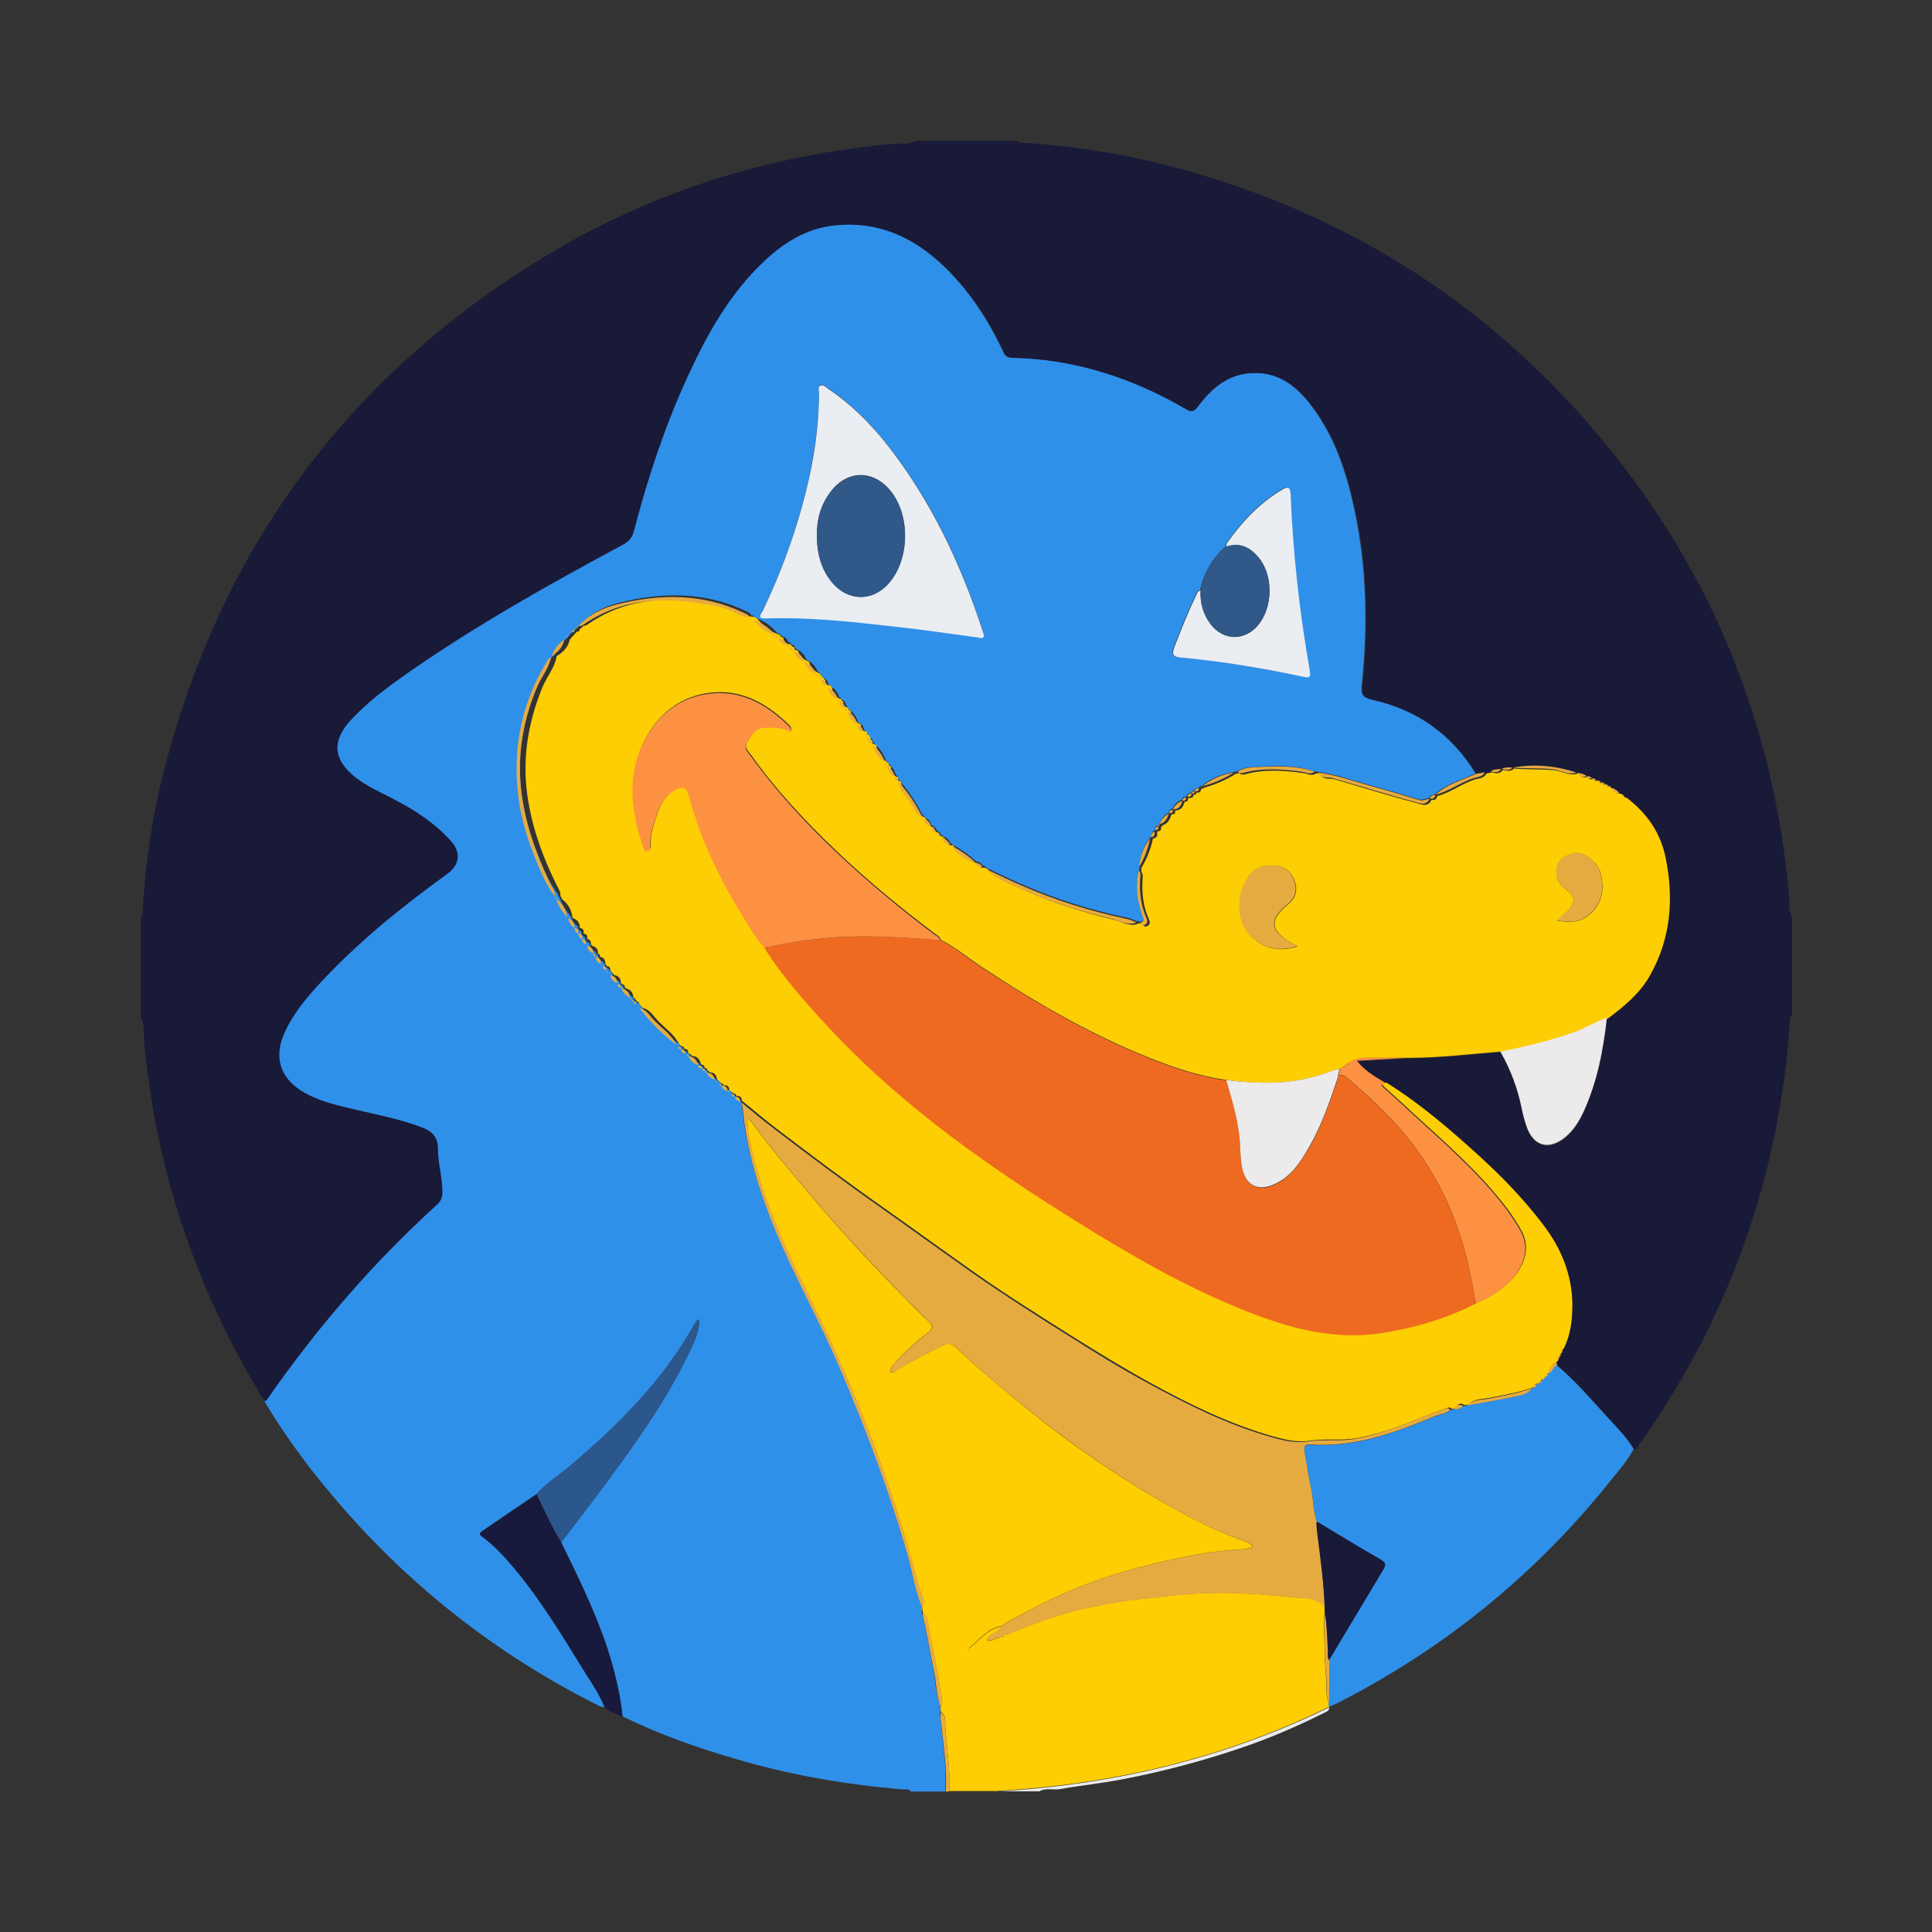 <?xml version="1.0" encoding="UTF-8"?><svg id="a" xmlns="http://www.w3.org/2000/svg" viewBox="0 0 81 81"><rect x="0" y="0" width="81" height="81" fill="#333333" stroke="none"/><defs><style>.b{fill:#171a3d;}.c{fill:#2f90ea;}.d{fill:#191938;}.e{fill:#ef6a21;}.f{fill:#2f90e9;}.g{fill:#e6ab40;}.h{fill:#2b578c;}.i{fill:#fece02;}.j{fill:#305888;}.k{fill:#eaedf2;}.l{fill:#eceaea;}.m{fill:#fd9142;}.n{fill:#fdce03;}</style></defs><path class="c" d="M39.65,75.11h-1.46c-.09-.14-.23-.08-.35-.09-2.4-.2-4.77-.61-7.08-1.3-1.6-.47-3.16-1.02-4.66-1.76-.1-.97-.33-1.91-.63-2.84-.51-1.55-1.23-3-1.94-4.46,.72-.95,1.45-1.89,2.15-2.85,1.22-1.66,2.39-3.36,3.27-5.23,.18-.39,.36-.79,.37-1.27-.06,.04-.09,.04-.1,.06-.04,.06-.09,.13-.13,.19-1.32,2.35-3.19,4.21-5.23,5.93-.46,.39-.97,.7-1.37,1.15-.76,.52-1.52,1.03-2.28,1.55-.2,.14,0,.22,.07,.28,.38,.29,.71,.62,1.02,.98,1.17,1.34,2.1,2.84,3.02,4.34,.36,.59,.77,1.15,1.03,1.79-.15,0-.27-.08-.39-.14-4.07-2.06-7.61-4.81-10.61-8.25-1.21-1.39-2.33-2.86-3.27-4.45,.03-.03,.06-.05,.08-.08,2.08-2.99,4.44-5.73,7.14-8.18,.16-.15,.21-.3,.21-.51,0-.62-.18-1.22-.19-1.83,0-.45-.21-.71-.64-.87-.94-.36-1.92-.54-2.89-.77-.76-.18-1.52-.36-2.2-.78-.88-.56-1.14-1.4-.73-2.36,.34-.8,.89-1.47,1.47-2.1,1.62-1.75,3.46-3.24,5.38-4.63,.46-.33,.63-.83,.18-1.35-.68-.77-1.5-1.3-2.4-1.77-.56-.29-1.13-.54-1.63-.93-.93-.73-.99-1.52-.2-2.39,.7-.76,1.52-1.37,2.36-1.96,2.89-2.02,5.97-3.74,9.07-5.41,.25-.13,.38-.3,.45-.57,.57-2.21,1.29-4.37,2.24-6.45,.82-1.79,1.78-3.5,3.23-4.87,.83-.78,1.77-1.36,2.93-1.49,1.81-.2,3.31,.47,4.6,1.7,1.06,1.01,1.86,2.22,2.48,3.54,.08,.16,.13,.31,.37,.31,2.64,.06,5.06,.84,7.32,2.16,.24,.14,.33,.09,.48-.12,.58-.76,1.28-1.37,2.31-1.4,1.17-.04,1.94,.64,2.57,1.51,.9,1.24,1.37,2.66,1.69,4.13,.54,2.46,.59,4.95,.33,7.45-.04,.36,.01,.52,.42,.61,1.88,.42,3.34,1.45,4.35,3.1-.58,.28-1.22,.43-1.72,.88h0c-.11,0-.18,.06-.23,.15h0c-.15,.02-.28,.1-.44,.05-.76-.23-1.51-.45-2.27-.66-.65-.18-1.28-.41-1.96-.49l-.16-.02c-.7-.25-1.42-.24-2.15-.2-.36,.02-.74-.01-1.07,.2l-.15,.03c-.48,.08-.93,.25-1.3,.57h-.02s-.08,.01-.09,.06c-.03,0-.05,.01-.05,.04-.09-.01-.14,.03-.18,.1h0c-.07,0-.11,.04-.13,.1h0c-.1,0-.15,.04-.18,.13-.02,0-.04,.01-.05,.03-.09,0-.14,.04-.15,.13h0c-.19,.06-.31,.19-.4,.36h0c-.08,.03-.13,.07-.14,.16h0c-.18,.12-.34,.24-.38,.46h0s-.07,.04-.07,.08h0c-.09,.03-.13,.08-.12,.17-.03,0-.04,.03-.04,.05-.09,.05-.14,.14-.15,.25-.02,0-.03,.02-.03,.04-.29,.35-.42,.76-.46,1.2v.16c-.19,.63-.07,1.24,.12,1.84,.04,.12,.15,.27-.07,.34l-.16-.02c-.14-.05-.28-.12-.43-.15-1.53-.32-3.02-.79-4.45-1.42-.48-.21-.95-.44-1.42-.66,0-.02-.03-.04-.05-.04-.01-.05-.05-.06-.1-.05h-.01c-.06-.12-.15-.18-.28-.18h0c-.3-.3-.66-.52-1.02-.73,0-.02-.03-.04-.05-.04-.06-.15-.17-.24-.33-.28h-.01c0-.05-.02-.08-.07-.07v-.02c-.02-.09-.08-.13-.16-.14v-.02c-.04-.11-.12-.19-.23-.22h-.01c-.03-.17-.13-.27-.28-.33h0c0-.05-.02-.08-.07-.08h0c-.28-.54-.61-1.05-1.02-1.51h0c0-.1-.04-.15-.11-.19h0c-.05-.19-.16-.34-.31-.46h0c0-.07-.03-.11-.1-.13h0c-.11-.29-.27-.54-.51-.73,0-.03-.01-.04-.04-.05,.01-.09-.03-.14-.12-.17h0c0-.07-.03-.11-.1-.13h0c0-.06,0-.09-.06-.09h0c0-.06-.02-.08-.07-.09,0-.03-.01-.04-.04-.06,0-.14-.09-.23-.22-.29l-.02-.02c-.07-.24-.22-.42-.41-.56h0c0-.07-.03-.11-.1-.13h0c0-.14-.08-.22-.2-.26h0c0-.05-.02-.08-.07-.08h0c-.07-.23-.22-.38-.41-.5h-.01c0-.06-.01-.08-.06-.08h0c0-.14-.09-.21-.21-.25h0c0-.05-.02-.08-.07-.08h0c0-.05-.02-.08-.07-.08h0c0-.06-.02-.08-.07-.08h0c-.09-.24-.26-.4-.48-.52h0c-.09-.22-.24-.37-.46-.46h-.01c0-.1-.06-.15-.15-.15h-.01c0-.08-.05-.12-.12-.11l-.02,.02,.02-.02c-.06-.15-.17-.24-.33-.27h0c0-.09-.06-.11-.13-.1h0c-.25-.31-.56-.53-.94-.66,0-.03-.03-.04-.05-.04-.01-.05-.05-.06-.09-.05h-.02c-.04-.12-.14-.15-.23-.19-1.72-.82-3.51-.8-5.31-.35-.6,.15-1.18,.41-1.61,.9h0s-.07,.03-.07,.08h0s-.07,.01-.08,.06h0c-.07,0-.1,.05-.11,.11l-.09,.09s-.07,.02-.06,.07h-.01c-.05,0-.07,.03-.07,.08h0s-.07,.03-.07,.08h0c-.24,.18-.42,.41-.53,.69-.02,.01-.03,.03-.03,.06-.03,.02-.08,.03-.09,.06-.68,1.1-1.13,2.29-1.28,3.57-.18,1.55,.04,3.06,.61,4.51,.26,.65,.49,1.31,.93,1.87h0c-.01,.06,0,.09,.05,.1h0c.09,.3,.25,.56,.46,.79,0,.02,.01,.04,.04,.04,.03,.18,.11,.31,.27,.4h0c0,.11,.05,.19,.15,.23h0c0,.11,.05,.19,.15,.23h0c.01,.11,.05,.19,.16,.23l.05,.06c.01,.16,.11,.26,.24,.33h0c0,.08,.04,.11,.1,.12h0c.01,.16,.09,.25,.22,.3h.01c-.01,.06,.01,.08,.06,.09h0c0,.11,.04,.16,.13,.17l.04,.06s0,.07,.05,.06l.08,.09c.03,.16,.13,.27,.28,.33,0,.03,.01,.04,.04,.05,0,.09,.05,.13,.13,.15h0c.06,.2,.19,.32,.35,.41h0c0,.05,.03,.07,.07,.07h0c0,.05,.01,.08,.06,.09h0c.01,.07,.05,.1,.11,.11l.09,.09s.02,.07,.07,.07h0c.44,.59,.95,1.1,1.53,1.54l.09,.08c0,.07,.04,.1,.11,.11h0c.03,.09,.08,.17,.18,.18,0,.02,.03,.04,.05,.04,0,.05,.03,.08,.08,.08h0c.1,.16,.21,.3,.4,.36h0c.01,.1,.06,.15,.15,.14h.01c0,.08,.04,.12,.11,.12h0c0,.05,.03,.07,.08,.07h0c.06,.15,.16,.25,.32,.29h0c0,.05,.02,.08,.07,.07h0c0,.06,.02,.08,.07,.06,.01,.02,.03,.04,.06,.04,0,.05,.02,.08,.07,.08h0c.06,.11,.12,.2,.25,.2h0c0,.05,.02,.08,.07,.06l.11,.09c0,.07,.04,.1,.11,.1h0c.04,.12,.11,.2,.24,.21h.01c.03,.11,.07,.2,.08,.3,.16,1.75,.67,3.41,1.33,5.02,.82,1.99,1.88,3.87,2.73,5.84,1.12,2.6,2.11,5.24,2.88,7.97,.2,.7,.31,1.42,.59,2.1l.02,.16c0,.06-.02,.13,0,.19,.19,.77,.32,1.55,.47,2.32,.1,.5,.09,1.02,.28,1.49l.02,.23c-.05,.18,0,.35,.02,.53,.09,.92,.23,1.85,.18,2.78Zm10.67-50.37c-.16,.04-.19,.2-.24,.32-.32,.66-.58,1.34-.85,2.02-.13,.33-.09,.44,.28,.48,1.71,.16,3.4,.44,5.08,.8,.27,.06,.36,.05,.3-.28-.43-2.44-.7-4.89-.8-7.37-.01-.35-.15-.31-.37-.18-.94,.56-1.67,1.35-2.3,2.23-.02,.03-.01,.09-.02,.14-.57,.49-.92,1.11-1.09,1.84Zm-9.31,1.98c.34,.06,.24-.13,.18-.31-.83-2.53-1.91-4.94-3.49-7.11-.84-1.16-1.79-2.21-2.98-3.02-.1-.07-.21-.2-.33-.13-.1,.06-.04,.21-.05,.32-.01,1.17-.16,2.32-.4,3.47-.43,1.96-1.1,3.84-1.96,5.65-.06,.14-.27,.34,.13,.32,1.77-.06,3.53,.13,5.29,.33,1.21,.14,2.41,.32,3.62,.47Z"/><path class="d" d="M61.9,32.44c-1.01-1.65-2.47-2.68-4.35-3.1-.41-.09-.46-.25-.42-.61,.26-2.5,.21-4.99-.33-7.45-.32-1.47-.79-2.89-1.69-4.13-.63-.87-1.39-1.55-2.57-1.51-1.04,.03-1.73,.63-2.31,1.4-.15,.2-.24,.25-.48,.12-2.26-1.32-4.69-2.11-7.32-2.16-.24,0-.3-.15-.37-.31-.62-1.32-1.41-2.52-2.48-3.54-1.29-1.23-2.79-1.89-4.6-1.7-1.16,.13-2.1,.71-2.93,1.49-1.46,1.37-2.41,3.08-3.23,4.87-.95,2.08-1.67,4.24-2.24,6.45-.07,.27-.2,.43-.45,.57-3.11,1.67-6.18,3.39-9.07,5.41-.84,.59-1.66,1.2-2.36,1.96-.8,.87-.73,1.65,.2,2.39,.5,.39,1.08,.64,1.63,.93,.89,.46,1.72,1,2.4,1.77,.45,.52,.28,1.02-.18,1.35-1.92,1.39-3.77,2.88-5.38,4.63-.58,.63-1.13,1.3-1.47,2.1-.41,.96-.15,1.8,.73,2.36,.67,.43,1.44,.6,2.2,.78,.97,.23,1.95,.41,2.89,.77,.43,.17,.64,.42,.64,.87,0,.62,.19,1.21,.19,1.83,0,.2-.05,.36-.21,.51-2.7,2.45-5.06,5.19-7.14,8.18-.02,.03-.05,.06-.08,.08-.07-.09-.14-.18-.2-.28-2.76-4.58-4.4-9.52-4.88-14.85-.03-.32,.04-.66-.14-.96v-4.23c.11-.05,.07-.15,.08-.23,.12-2.08,.43-4.13,.96-6.14,2.42-9.19,7.68-16.28,15.78-21.23,4.52-2.77,9.45-4.32,14.72-4.8,.33-.03,.68,.04,1-.13h4.23c.03,.1,.12,.08,.19,.08,2.29,.15,4.55,.52,6.77,1.14,6.77,1.87,12.47,5.45,17.06,10.75,4.86,5.62,7.62,12.16,8.31,19.57,.03,.33-.04,.68,.13,1v4.15c-.1,.03-.07,.12-.08,.19-.05,.59-.09,1.17-.16,1.76-.68,5.83-2.73,11.15-6.11,15.95-.07,.1-.12,.23-.25,.28-.3-.5-.71-.9-1.1-1.33-.69-.76-1.36-1.53-2.14-2.2l-.02-.12s.02-.02,.02-.03c.07-.04,.08-.1,.09-.17,.06-.04,.08-.1,.07-.16h0c.06-.03,.07-.08,.07-.15,.23-.45,.32-.94,.36-1.44,.1-1.45-.38-2.71-1.26-3.84-.77-.99-1.63-1.9-2.56-2.75-1.25-1.14-2.52-2.24-3.96-3.14-.42-.27-.87-.49-1.21-.94l2.16-.12c1.29,0,2.57-.16,3.85-.26,.43,.75,.73,1.55,.9,2.4,.05,.25,.11,.5,.2,.74,.28,.84,.93,1.02,1.63,.45,.35-.29,.59-.67,.77-1.08,.57-1.25,.82-2.58,.97-3.93,.68-.5,1.32-1.04,1.75-1.8,.88-1.56,.99-3.23,.65-4.94-.21-1.04-.8-1.87-1.64-2.51-.02-.06-.07-.09-.13-.1h0l-.09-.07h0c-.08-.11-.19-.18-.32-.21h0c-.03-.06-.08-.09-.15-.09h0c-.03-.06-.09-.08-.15-.08h0c-.04-.06-.09-.08-.16-.07h0c-.03-.06-.09-.08-.16-.08-.01-.02-.03-.03-.05-.02-.05-.06-.11-.07-.18-.07h0c-.05-.07-.13-.09-.22-.09h0c-.11-.1-.25-.13-.39-.14-.01-.02-.03-.02-.04,0-.87-.28-1.76-.37-2.67-.21h0c-.16,0-.32-.02-.47,.06h0c-.15,0-.31,0-.45,.09l-.24,.05-.35,.06Z"/><path class="i" d="M39.45,71.8l-.02-.23c.12-.16,.06-.34,.03-.51-.14-.8-.26-1.6-.45-2.39-.09-.37-.03-.79-.33-1.1l-.02-.16c.16-.32-.06-.6-.13-.87-.39-1.47-.82-2.92-1.32-4.36-.77-2.26-1.68-4.47-2.71-6.63-1.13-2.35-2.36-4.65-2.95-7.22-.1-.45-.26-.9-.19-1.41,.07,.04,.1,.06,.12,.08,.84,1.16,1.77,2.24,2.69,3.33,1.19,1.41,2.45,2.75,3.74,4.06,.34,.35,.68,.69,1.04,1.03,.17,.17,.17,.28-.02,.43-.47,.36-.91,.75-1.31,1.18-.13,.14-.27,.28-.31,.48,.1,.05,.15,.02,.21-.02,.64-.4,1.31-.73,1.98-1.07,.23-.12,.4-.11,.58,.07,.93,.89,1.93,1.71,2.93,2.53,1.52,1.24,3.13,2.38,4.81,3.41,1.31,.8,2.67,1.55,4.11,2.1,.2,.07,.44,.09,.6,.33-.15,.04-.25,.08-.37,.09-1.29,.06-2.55,.31-3.8,.61-1.5,.36-2.96,.85-4.35,1.52-.62,.3-1.22,.63-1.82,.95l-.08,.07-.16,.08c-.56,.1-.87,.57-1.29,.88-.03,.02-.05,.1-.04,.13,.05,.09,.16,.08,.24,.05,.23-.1,.45-.24,.68-.34,.13-.06,.32-.03,.34-.24l.16-.02c.1,0,.2,0,.23-.14,.5-.19,1-.4,1.5-.57,.58-.19,1.16-.39,1.76-.51,.68-.14,1.37-.28,2.07-.36,.98-.1,1.95-.24,2.93-.27,1.24-.05,2.48,.06,3.71,.18,.44,.04,.98-.03,1.3,.43v.25c0,.06-.04,.12-.04,.18,.03,.84,.02,1.69,.1,2.52,.03,.35-.04,.71,.11,1.05l.03,.14-.02,.02c-4.42,2.17-9.1,3.26-14,3.53h-1.92c.05-.93-.13-1.84-.17-2.77,0-.18,.03-.42-.18-.54Z"/><path class="l" d="M41.73,75.11c4.9-.27,9.58-1.37,14-3.53,0,.16-.13,.19-.25,.25-1.12,.56-2.28,1.06-3.47,1.46-1.59,.54-3.21,.97-4.86,1.29-.9,.18-1.81,.27-2.71,.43-.29,.05-.59-.07-.86,.09h-1.85Z"/><path class="g" d="M39.45,71.8c.22,.13,.17,.37,.18,.54,.04,.92,.23,1.84,.17,2.77h-.15c.06-.93-.09-1.86-.18-2.78-.02-.18-.07-.35-.02-.53Z"/><path class="n" d="M62.9,44.09c-1.28,.1-2.56,.26-3.85,.26-.6,0-1.2,0-1.8,0-.43,0-.76,.23-1.07,.48-.11-.03-.2,.03-.29,.06-.46,.17-.92,.3-1.4,.39-1.02,.19-2.04,.14-3.06,0-.93-.13-1.82-.39-2.7-.72-2.72-1.02-5.21-2.46-7.63-4.06-.55-.37-1.06-.8-1.66-1.1-.03-.14-.16-.19-.26-.27-1.45-1.09-2.85-2.25-4.16-3.5-1.28-1.22-2.48-2.51-3.51-3.95-.13-.18-.33-.33-.18-.57,.18-.29,.34-.62,.75-.64,.37-.02,.73,0,1.08,.17,0-.09,.02-.11,0-.14-.01-.03-.04-.07-.06-.09-.81-.79-1.74-1.39-2.9-1.39-2.44,0-3.76,2.26-3.66,4.32,.03,.72,.19,1.41,.43,2.09,.03,.09,.02,.23,.16,.22,.16,0,.15-.15,.15-.26-.02-.41,.12-.78,.24-1.16,.14-.44,.33-.86,.76-1.12,.35-.21,.5-.17,.62,.22,.16,.55,.32,1.1,.53,1.64,.49,1.27,1.14,2.46,1.85,3.61,.24,.39,.47,.78,.79,1.11,.77,1.23,1.74,2.31,2.72,3.37,1.56,1.68,3.29,3.18,5.13,4.56,1.68,1.26,3.43,2.42,5.21,3.53,2.24,1.4,4.52,2.72,6.97,3.71,1.88,.76,3.81,1.31,5.87,.99,1.37-.22,2.7-.6,3.94-1.24,.5-.19,.94-.47,1.32-.82,.6-.56,1-1.38,.56-2.19-.21-.38-.45-.74-.71-1.07-1.1-1.42-2.45-2.59-3.77-3.8-.42-.39-.84-.78-1.27-1.16-.2-.18-.03-.16,.09-.18,1.44,.9,2.71,2,3.96,3.14,.93,.85,1.79,1.75,2.56,2.75,.88,1.13,1.36,2.39,1.26,3.84-.03,.5-.13,.99-.36,1.44-.08,.03-.09,.08-.07,.16h0c-.08,.02-.1,.08-.07,.15-.09,.02-.1,.09-.09,.17,0,.02,0,.03-.02,.03-.19,.11-.34,.25-.35,.49h0c-.08,0-.1,.05-.1,.12h-.01l-.06,.08h-.01l-.07,.07h-.02c-.07,0-.11,.04-.11,.11h0s-.08,.02-.08,.07h0c-.1-.02-.15,.03-.16,.13-.01,.02-.03,.03-.06,.03-.6,.21-1.22,.32-1.84,.44-.29,.06-.64,.02-.87,.28l-.16,.02c-.18-.12-.3-.04-.38,.13l-.15,.03c-.05-.06-.11-.07-.17-.05-.35,.13-.7,.25-1.04,.39-.91,.37-1.83,.72-2.81,.89-.64,.11-1.29,0-1.91,.1-.55,.09-1.05-.04-1.54-.17-1.84-.52-3.55-1.36-5.22-2.28-1.11-.61-2.18-1.27-3.25-1.94-1.36-.86-2.72-1.71-4.03-2.63-1.29-.91-2.57-1.84-3.86-2.75-1.55-1.09-3.06-2.22-4.56-3.37-.46-.35-.91-.74-1.36-1.1h-.01c-.01-.16-.09-.23-.24-.21h0c0-.07-.05-.1-.11-.1l-.11-.09-.07-.05h0c-.01-.16-.09-.24-.25-.2h0c0-.06-.02-.08-.07-.09-.03,0-.05-.02-.06-.04l-.07-.06h0l-.07-.07h0c-.03-.19-.12-.3-.32-.29h0c0-.05-.03-.07-.08-.07h0c0-.08-.04-.11-.11-.11h-.01c0-.11-.06-.15-.15-.15h0c-.05-.22-.16-.36-.4-.36h0c0-.05-.02-.08-.08-.08-.03,0-.04-.02-.05-.04-.01-.11-.05-.19-.18-.17h0c0-.09-.04-.12-.11-.11l-.09-.08c-.21-.44-.62-.69-.93-1.03-.18-.19-.31-.44-.6-.5h0l-.07-.08-.09-.09c0-.07-.03-.11-.11-.1h0c.01-.06,0-.08-.06-.09h0c0-.06-.03-.08-.07-.07h0c0-.25-.15-.35-.35-.41h0c0-.1-.04-.15-.13-.16-.02,0-.04-.03-.04-.05,0-.2-.1-.3-.28-.33l-.08-.09-.05-.06-.04-.06c.01-.1-.03-.16-.13-.16h0l-.06-.08h-.01c0-.17-.05-.29-.22-.31h0c0-.08-.02-.13-.1-.13h0c.04-.2-.08-.29-.24-.34l-.05-.06c.01-.12-.02-.21-.16-.22h0c.03-.13,0-.22-.15-.23h0c.03-.13,0-.22-.15-.23h0c0-.21-.09-.34-.27-.41-.02,0-.04-.02-.04-.04-.04-.33-.2-.59-.46-.78h0c.01-.05,0-.08-.05-.1h0c.03-.17-.06-.28-.12-.41-.57-1.13-1.01-2.3-1.22-3.56-.29-1.68-.04-3.26,.6-4.82,.18-.42,.49-.78,.58-1.24,0-.03,0-.04,.03-.06,.27-.16,.46-.37,.53-.68h0l.07-.08h0l.07-.08h.01l.06-.08,.09-.09c.07,0,.12-.02,.11-.11h0s.08-.01,.08-.06h0s.07-.03,.07-.08h0c.1,.02,.17-.04,.24-.09,1.79-1.21,3.74-1.14,5.73-.7,.42,.09,.74,.4,1.18,.42h.02l.09,.06s.04,.01,.05,.04c.26,.29,.55,.54,.94,.66h0c.01,.08,.06,.1,.13,.1h0c.04,.19,.13,.3,.33,.29l-.02,.02,.02-.02c0,.08,.05,.1,.12,.11h.01c0,.1,.05,.15,.15,.15h.01c.07,.24,.22,.39,.46,.46h0c.07,.26,.24,.42,.48,.52h0c0,.05,.02,.08,.07,.08h0c0,.06,.02,.08,.07,.08h0c0,.05,.02,.08,.07,.08h0c-.02,.16,.06,.23,.21,.25h0l.06,.08h.01c.02,.28,.18,.42,.41,.51h0c0,.06,.01,.08,.07,.08h0c-.03,.16,.05,.24,.2,.25h0c0,.08,.02,.13,.1,.13h0c.03,.27,.17,.46,.41,.57l.02,.02c0,.15,.05,.27,.22,.29,.02,.01,.04,.03,.04,.06,0,.05,.02,.08,.07,.08h0l.06,.09h0c0,.08,.02,.13,.1,.14h0c-.03,.11,0,.16,.12,.18,.02,0,.04,.02,.04,.05,.05,.32,.24,.55,.51,.72h0c0,.09,.02,.13,.1,.14h0c0,.23,.08,.39,.31,.46h0c-.03,.11,0,.17,.11,.18h0c.05,.37,.32,.61,.5,.89,.15,.22,.22,.52,.52,.62h0c0,.05,.02,.08,.07,.08h0c0,.2,.11,.29,.28,.32h.01c0,.15,.08,.22,.21,.23v.02c.02,.09,.07,.14,.16,.14v.02l.08,.06h.01c.03,.19,.13,.3,.33,.29,.03,0,.04,.01,.05,.04,.23,.39,.59,.6,1.02,.73h0c.04,.15,.15,.19,.28,.17h.01l.1,.06s.04,.01,.05,.04c.36,.38,.85,.54,1.3,.75,1.27,.59,2.62,1,3.98,1.34,.32,.08,.66,.31,1.02,.14l.16,.02c.03,.12,.11,.14,.2,.09,.13-.07,.1-.19,.05-.3-.23-.51-.29-1.05-.26-1.6,0-.12,.04-.26-.05-.37v-.16c.23-.38,.39-.78,.48-1.2,0-.02,0-.04,.03-.04,.14-.03,.18-.12,.15-.25,0-.03,.02-.05,.04-.05,.11,0,.14-.07,.12-.17h0s.07-.03,.07-.08h0c.23-.07,.31-.26,.38-.46h0c.12,.01,.17-.04,.14-.16h0c.25,0,.35-.15,.4-.36h0c.1,0,.15-.04,.15-.14,0-.02,.03-.03,.05-.03,.11,.02,.17-.02,.18-.13h0c.07,0,.12-.02,.13-.1h0c.1,.03,.16,0,.18-.11,0-.03,.03-.04,.05-.04l.09-.05h.02c.46-.14,.9-.32,1.3-.58l.15-.03c.07,.08,.16,.07,.25,.05,.8-.22,1.61-.16,2.42-.05,.18,.02,.36,.15,.55,.01l.16,.02c.13,.28,.4,.17,.61,.23,1.14,.34,2.29,.69,3.44,1,.2,.05,.48,.19,.63-.14h0c.13,.03,.21-.01,.23-.15h0c.56-.15,1.03-.52,1.58-.7,.17-.05,.39-.04,.49-.25l.24-.05c.17,.05,.33,.07,.45-.1h0c.16,.03,.33,.08,.47-.06h0c.56,.05,1.11,.02,1.67,.07,.34,.04,.65,.26,1,.14,.02-.01,.03,0,.04,0,.09,.16,.23,.19,.39,.14h0c.03,.14,.12,.12,.22,.09h0c.03,.08,.1,.09,.18,.07,.02,0,.04,0,.05,.02,.03,.08,.08,.09,.16,.08h0c.03,.07,.09,.09,.16,.07h0c.02,.08,.08,.09,.15,.08h0c.03,.06,.08,.09,.15,.08h0c.04,.18,.16,.22,.32,.22h0l.09,.06h0c0,.08,.06,.1,.13,.1,.85,.64,1.43,1.47,1.64,2.51,.35,1.71,.23,3.38-.65,4.94-.42,.75-1.07,1.29-1.75,1.8-.47,.18-.89,.45-1.36,.61-1.02,.36-2.06,.61-3.11,.82Zm-8.51-4.42c-.14-.08-.2-.1-.25-.13-.9-.54-.93-.98-.13-1.63,.26-.21,.39-.5,.31-.84-.11-.46-.41-.75-.88-.78-.47-.03-.87,.08-1.13,.54-.15,.26-.27,.52-.31,.82-.08,.69,.06,1.31,.62,1.76,.5,.39,1.07,.49,1.78,.27Zm10.86-1.08c.51,.09,.98,.12,1.41-.26,.55-.5,.61-1.09,.44-1.74-.12-.45-.72-.9-1.08-.82-.32,.07-.64,.2-.73,.55-.1,.39,.02,.72,.37,.97,.39,.28,.4,.55,.08,.88-.15,.15-.29,.31-.49,.43Z"/><path class="g" d="M31.05,46.19c.45,.37,.89,.75,1.36,1.1,1.5,1.15,3.01,2.28,4.56,3.37,1.29,.91,2.57,1.84,3.86,2.75,1.32,.92,2.67,1.78,4.03,2.63,1.07,.68,2.14,1.34,3.25,1.94,1.67,.91,3.37,1.76,5.22,2.28,.49,.14,1,.26,1.54,.17,.63-.1,1.27,.01,1.91-.1,.98-.17,1.89-.52,2.81-.89,.34-.14,.69-.26,1.04-.39,.07-.02,.13,0,.17,.05-.18,.19-.44,.18-.66,.28-1.67,.7-3.36,1.31-5.22,1.18-.24-.02-.26,.13-.22,.33,.1,.5,.16,1.01,.27,1.5,.1,.46,.08,.94,.24,1.39-.02,.18,0,.35,.03,.53,.13,1.03,.27,2.06,.3,3.1-.33-.46-.86-.39-1.3-.43-1.23-.12-2.47-.23-3.71-.18-.98,.04-1.95,.17-2.93,.27-.7,.08-1.39,.22-2.07,.36-.59,.12-1.18,.32-1.76,.51-.51,.17-1,.38-1.5,.57-.11-.01-.21,0-.23,.14-.05,0-.11,.01-.16,.02-.17-.04-.3,.2-.5,.08,.1-.29,.48-.29,.58-.57l.16-.08,.08-.07c.61-.32,1.21-.66,1.82-.95,1.39-.67,2.84-1.16,4.35-1.52,1.26-.3,2.51-.55,3.8-.61,.11,0,.22-.05,.37-.09-.15-.24-.4-.26-.6-.33-1.45-.55-2.8-1.29-4.11-2.1-1.68-1.03-3.28-2.17-4.81-3.41-1-.81-2-1.63-2.93-2.53-.19-.18-.35-.18-.58-.07-.67,.34-1.34,.68-1.98,1.07-.06,.03-.11,.06-.21,.02,.04-.2,.17-.34,.31-.48,.4-.43,.85-.82,1.31-1.18,.19-.15,.2-.26,.02-.43-.35-.34-.69-.68-1.04-1.03-1.29-1.32-2.55-2.65-3.74-4.06-.92-1.09-1.85-2.17-2.69-3.33-.02-.03-.06-.04-.12-.08-.07,.51,.09,.97,.19,1.41,.59,2.56,1.83,4.87,2.95,7.22,1.03,2.15,1.93,4.36,2.71,6.63,.49,1.44,.93,2.89,1.32,4.36,.07,.27,.29,.55,.13,.87-.29-.67-.4-1.4-.59-2.1-.77-2.73-1.77-5.37-2.88-7.97-.85-1.98-1.91-3.85-2.73-5.84-.66-1.62-1.17-3.27-1.33-5.02,0-.1-.05-.2-.08-.3Z"/><path class="k" d="M41.02,26.73c-1.21-.16-2.41-.34-3.62-.47-1.76-.2-3.51-.39-5.29-.33-.4,.01-.2-.19-.13-.32,.86-1.81,1.53-3.69,1.96-5.65,.25-1.14,.39-2.3,.4-3.47,0-.11-.06-.26,.05-.32,.12-.07,.23,.06,.33,.13,1.2,.81,2.15,1.86,2.98,3.02,1.57,2.17,2.66,4.58,3.49,7.11,.06,.18,.16,.37-.18,.31Zm-6.77-4.27c0,.8,.21,1.45,.64,1.96,.68,.8,1.71,.81,2.39,.01,.86-1.01,.89-2.83,.05-3.86-.73-.89-1.82-.87-2.51,.05-.41,.54-.58,1.16-.57,1.83Z"/><path class="k" d="M51.42,22.91s0-.11,.02-.14c.63-.89,1.36-1.67,2.3-2.23,.22-.13,.35-.17,.37,.18,.1,2.47,.37,4.93,.8,7.37,.06,.33-.03,.34-.3,.28-1.68-.36-3.37-.64-5.08-.8-.37-.03-.41-.15-.28-.48,.27-.68,.53-1.36,.85-2.02,.06-.12,.08-.28,.24-.32-.03,.52,.1,.99,.41,1.41,.53,.71,1.43,.73,2,.05,.62-.75,.64-2.07,.03-2.82-.35-.43-.78-.66-1.35-.47Z"/><path class="b" d="M26.1,71.96c-.27-.08-.52-.2-.74-.37-.26-.64-.67-1.2-1.03-1.79-.92-1.5-1.85-3.01-3.02-4.34-.31-.36-.65-.69-1.02-.98-.08-.06-.28-.14-.07-.28,.76-.52,1.52-1.04,2.28-1.55,.32,.69,.65,1.37,1.03,2.02,.71,1.46,1.43,2.91,1.94,4.46,.3,.93,.53,1.87,.63,2.84Z"/><path class="h" d="M23.53,64.66c-.39-.65-.71-1.33-1.03-2.02,.4-.45,.91-.76,1.37-1.15,2.03-1.72,3.9-3.58,5.23-5.93,.04-.07,.08-.13,.13-.19,.01-.02,.04-.03,.1-.06-.01,.48-.18,.88-.37,1.27-.88,1.88-2.05,3.57-3.27,5.23-.7,.96-1.43,1.9-2.15,2.85Z"/><path class="j" d="M51.42,22.91c.57-.19,1,.05,1.35,.47,.62,.75,.6,2.07-.03,2.82-.57,.68-1.47,.66-2-.05-.31-.42-.43-.89-.41-1.41,.17-.73,.51-1.35,1.09-1.84Z"/><path class="g" d="M23.1,27.56c-.09,.46-.4,.82-.58,1.24-.65,1.55-.89,3.14-.6,4.82,.22,1.26,.65,2.43,1.22,3.56,.06,.12,.15,.24,.12,.39-.44-.56-.67-1.22-.93-1.87-.57-1.45-.79-2.96-.61-4.51,.15-1.29,.59-2.47,1.28-3.57,.02-.03,.06-.04,.09-.06Z"/><path class="g" d="M31.41,25.88c-.43-.02-.76-.33-1.18-.42-2-.43-3.94-.51-5.73,.7-.07,.05-.14,.11-.24,.08,.43-.48,1.01-.75,1.61-.9,1.8-.45,3.59-.47,5.31,.35,.09,.04,.2,.07,.23,.18Z"/><path class="g" d="M47.65,38.67c-.37,.16-.7-.06-1.02-.14-1.36-.34-2.7-.74-3.98-1.34-.45-.21-.94-.37-1.3-.75,.47,.22,.94,.45,1.42,.66,1.43,.63,2.92,1.1,4.45,1.42,.15,.03,.29,.1,.43,.15Z"/><path class="g" d="M59.94,33.48c-.15,.33-.43,.19-.63,.14-1.15-.32-2.29-.66-3.44-1-.21-.06-.48,.05-.61-.23,.67,.08,1.31,.31,1.96,.49,.76,.21,1.52,.43,2.27,.66,.17,.05,.3-.03,.44-.05Z"/><path class="g" d="M38.69,67.57c.3,.3,.25,.73,.33,1.1,.19,.79,.3,1.59,.45,2.39,.03,.17,.09,.35-.03,.51-.19-.48-.18-1-.28-1.49-.16-.77-.28-1.55-.47-2.32-.01-.06,0-.12,0-.19Z"/><path class="g" d="M55.11,32.36c-.19,.14-.37,.01-.55-.01-.81-.1-1.62-.17-2.42,.05-.09,.02-.18,.03-.25-.05,.33-.21,.71-.18,1.07-.2,.72-.03,1.45-.04,2.15,.2Z"/><path class="g" d="M47.75,36.5c.1,.11,.06,.24,.05,.37-.03,.55,.03,1.09,.26,1.6,.05,.11,.07,.23-.05,.3-.09,.05-.17,.03-.2-.09,.22-.07,.11-.21,.07-.34-.19-.6-.3-1.21-.13-1.84Z"/><path class="g" d="M26.82,42.27c.29,.06,.42,.32,.6,.5,.32,.34,.73,.59,.93,1.03-.58-.44-1.09-.95-1.53-1.53Z"/><path class="g" d="M62.25,32.38c-.1,.2-.32,.19-.49,.25-.55,.18-1.02,.55-1.58,.69,.49-.45,1.13-.61,1.72-.88l.35-.06Z"/><path class="g" d="M38.67,34.25c-.3-.1-.37-.4-.52-.62-.18-.28-.46-.52-.5-.88,.41,.45,.74,.96,1.02,1.5Z"/><path class="g" d="M51.73,32.39c-.4,.26-.84,.44-1.3,.57,.37-.32,.82-.49,1.3-.57Z"/><path class="g" d="M40.9,36.17c-.42-.13-.79-.33-1.02-.73,.36,.21,.72,.43,1.02,.73Z"/><path class="g" d="M48.22,35.15c-.09,.43-.24,.83-.46,1.2,.04-.44,.17-.85,.46-1.2Z"/><path class="g" d="M32.51,26.64c-.38-.12-.68-.36-.94-.66,.38,.13,.69,.35,.94,.66Z"/><path class="g" d="M23.66,26.82c-.07,.31-.26,.53-.53,.68,.1-.28,.28-.51,.53-.68Z"/><path class="g" d="M37.11,31.96c-.27-.17-.45-.4-.51-.72,.24,.19,.4,.44,.51,.72Z"/><path class="g" d="M23.32,37.68c.26,.19,.42,.45,.46,.78-.21-.23-.37-.48-.46-.78Z"/><path class="g" d="M35.94,30.35c-.25-.11-.38-.3-.41-.56,.2,.15,.35,.32,.41,.56Z"/><path class="g" d="M33.73,27.73c-.24-.06-.38-.22-.46-.45,.22,.08,.37,.23,.46,.45Z"/><path class="g" d="M34.21,28.25c-.23-.1-.41-.26-.48-.51,.22,.12,.39,.27,.48,.51Z"/><path class="g" d="M35.14,29.32c-.23-.09-.39-.23-.41-.5,.19,.12,.34,.28,.41,.5Z"/><path class="g" d="M26.05,41.43c.2,.06,.36,.16,.35,.4-.16-.1-.29-.22-.35-.4Z"/><path class="g" d="M28.86,44.29c.24,0,.35,.15,.4,.36-.19-.06-.31-.19-.4-.36Z"/><path class="g" d="M49.57,33.58c-.05,.21-.16,.36-.4,.35,.09-.16,.22-.3,.4-.35Z"/><path class="g" d="M37.52,32.55c-.23-.07-.31-.23-.31-.45,.15,.12,.25,.27,.31,.45Z"/><path class="g" d="M49.01,34.1c-.07,.2-.15,.39-.38,.45,.05-.22,.21-.34,.38-.45Z"/><path class="g" d="M23.82,38.5c.18,.07,.28,.2,.27,.4-.16-.09-.24-.23-.27-.4Z"/><path class="g" d="M25.59,40.89c.18,.03,.29,.13,.28,.33-.15-.06-.25-.17-.28-.33Z"/><path class="g" d="M29.64,44.98c.2,0,.29,.1,.32,.28-.16-.04-.26-.13-.32-.28Z"/><path class="g" d="M39.03,34.65c-.17-.04-.28-.13-.28-.32,.14,.06,.25,.16,.28,.32Z"/><path class="g" d="M32.98,27.02c-.2,.01-.29-.1-.33-.27,.16,.04,.27,.13,.33,.27Z"/><path class="g" d="M39.83,35.41c-.19,0-.29-.1-.33-.28,.15,.04,.26,.14,.33,.28Z"/><path class="g" d="M24.62,39.65c.16,.06,.28,.14,.24,.33-.13-.08-.23-.17-.24-.33Z"/><path class="g" d="M36.17,30.66c-.17-.02-.22-.13-.22-.29,.13,.05,.21,.14,.22,.29Z"/><path class="g" d="M24.97,40.12c.18,.02,.23,.13,.22,.29-.13-.05-.21-.15-.22-.29Z"/><path class="g" d="M30.8,45.98c.15-.01,.23,.06,.24,.2-.13-.01-.2-.09-.24-.2Z"/><path class="g" d="M30.25,45.53c.16-.03,.24,.04,.25,.2-.13,0-.2-.09-.25-.2Z"/><path class="g" d="M34.65,28.73c-.15-.01-.22-.09-.21-.24,.12,.04,.2,.11,.21,.24Z"/><path class="g" d="M35.41,29.66c-.15-.02-.23-.09-.2-.25,.12,.04,.19,.12,.2,.25Z"/><path class="g" d="M41.18,36.35c-.14,.02-.25-.02-.28-.17,.13,0,.22,.05,.28,.17Z"/><path class="g" d="M60.17,33.33c-.02,.14-.1,.18-.23,.14,.05-.09,.12-.15,.23-.14Z"/><path class="g" d="M24.09,38.91c.14,.01,.18,.1,.15,.23-.1-.04-.15-.12-.15-.23Z"/><path class="g" d="M24.25,39.14c.14,.01,.18,.1,.15,.23-.1-.04-.15-.12-.15-.23Z"/><path class="g" d="M48.4,34.86c.03,.13,0,.22-.15,.25,0-.11,.05-.19,.15-.25Z"/><path class="g" d="M24.4,39.37c.14,.01,.17,.1,.16,.22-.11-.03-.15-.12-.16-.22Z"/><path class="g" d="M39.25,34.89c-.14-.01-.21-.08-.21-.22,.11,.04,.18,.11,.21,.22Z"/><path class="g" d="M25.28,40.51c.11,0,.15,.06,.13,.16-.09-.01-.14-.07-.13-.16Z"/><path class="g" d="M37.64,32.73c-.11-.01-.14-.07-.11-.17,.08,.03,.12,.09,.11,.17Z"/><path class="g" d="M48.56,34.64c.02,.1-.01,.16-.12,.17,0-.09,.03-.14,.12-.17Z"/><path class="g" d="M36.56,31.19c-.11-.01-.14-.07-.12-.17,.08,.03,.13,.08,.12,.17Z"/><path class="g" d="M49.96,33.27c-.01,.11-.07,.15-.18,.13,.02-.09,.08-.14,.18-.13Z"/><path class="g" d="M29.27,44.66c.1,0,.15,.03,.15,.14-.1,0-.14-.05-.15-.14Z"/><path class="g" d="M49.16,33.94c.03,.12-.02,.17-.14,.15,.01-.08,.06-.13,.14-.15Z"/><path class="g" d="M49.73,33.44c0,.1-.06,.14-.15,.13,0-.09,.06-.14,.15-.13Z"/><path class="g" d="M50.27,33.06c-.02,.11-.08,.14-.18,.1,.03-.08,.09-.12,.18-.1Z"/><path class="g" d="M28.55,44c.13-.02,.17,.06,.18,.17-.11,0-.15-.08-.18-.17Z"/><path class="g" d="M39.41,35.04c-.09,0-.14-.05-.14-.14,.08,.01,.14,.05,.14,.14Z"/><path class="g" d="M33.26,27.27c-.1,0-.14-.04-.15-.14,.09,0,.14,.05,.15,.14Z"/><path class="g" d="M25.9,41.27c.09,0,.14,.05,.13,.15-.08-.01-.13-.06-.13-.15Z"/><path class="g" d="M29.44,44.8c.07,0,.11,.03,.11,.11-.07,0-.11-.03-.11-.11Z"/><path class="g" d="M28.43,43.88c.07,0,.12,.02,.11,.11-.07,0-.1-.04-.11-.11Z"/><path class="g" d="M24.09,26.4c0,.08-.04,.11-.11,.11,.01-.06,.05-.1,.11-.11Z"/><path class="g" d="M32.64,26.73c-.07,0-.12-.02-.13-.09,.07,0,.12,.02,.13,.09Z"/><path class="g" d="M33.1,27.12c-.07,0-.12-.03-.12-.11,.07,0,.11,.03,.12,.11Z"/><path class="g" d="M50.09,33.17c0,.08-.05,.11-.13,.1,.02-.07,.05-.1,.13-.1Z"/><path class="g" d="M30.68,45.88c.07,0,.11,.03,.11,.1-.07,0-.11-.02-.11-.1Z"/><path class="g" d="M26.55,42c.08-.01,.11,.03,.11,.1-.06,0-.1-.04-.11-.1Z"/><path class="g" d="M24.86,39.99c.08,0,.1,.04,.1,.11-.06-.01-.1-.05-.1-.11Z"/><path class="g" d="M36.44,31.02c-.08,0-.1-.05-.1-.12,.06,.02,.1,.05,.1,.12Z"/><path class="g" d="M37.21,32.1c-.08,0-.1-.05-.1-.12,.06,.02,.1,.05,.1,.12Z"/><path class="g" d="M35.52,29.79c-.08,0-.1-.05-.1-.12,.07,.01,.1,.05,.1,.12Z"/><path class="g" d="M31.52,25.94l-.09-.05s.08,0,.09,.05Z"/><path class="g" d="M24.25,26.26s-.02,.07-.07,.07c0-.05,.02-.07,.07-.07Z"/><path class="g" d="M24.18,26.33s-.03,.07-.08,.06c0-.05,.04-.06,.08-.06Z"/><path class="g" d="M23.88,26.59l-.06,.07s.02-.07,.06-.07Z"/><path class="g" d="M23.81,26.66l-.07,.07c0-.05,.02-.07,.07-.07Z"/><path class="g" d="M34.29,28.32s-.07-.02-.07-.07c.05,0,.07,.02,.07,.07Z"/><path class="g" d="M34.44,28.48s-.07-.03-.07-.07c.05,0,.07,.02,.07,.07Z"/><path class="g" d="M34.72,28.81l-.06-.07s.07,.02,.06,.07Z"/><path class="g" d="M35.21,29.4c-.05,0-.07-.03-.07-.08,.05,0,.07,.03,.07,.08Z"/><path class="g" d="M48.62,34.56c0,.05-.02,.08-.07,.08,0-.05,.02-.07,.07-.08Z"/><path class="g" d="M38.74,34.33s-.07-.03-.07-.08c.05,0,.07,.03,.07,.08Z"/><path class="g" d="M41.29,36.4l-.1-.05s.08,0,.1,.05Z"/><path class="g" d="M23.28,37.58s.06,.05,.05,.09c-.05-.01-.06-.05-.05-.09Z"/><path class="g" d="M50.42,32.97l-.09,.05s.04-.07,.09-.05Z"/><path class="g" d="M25.21,40.42l.06,.07s-.07-.02-.06-.07Z"/><path class="g" d="M25.45,40.73l.05,.06c-.05,0-.07-.01-.05-.06Z"/><path class="g" d="M39.49,35.12l-.07-.06s.07,.01,.07,.06Z"/><path class="g" d="M30.51,45.73l.07,.05c-.05,.02-.07,0-.07-.05Z"/><path class="g" d="M26.74,42.19l.07,.07s-.07-.02-.07-.07Z"/><path class="g" d="M28.79,44.21c.05,0,.08,.03,.08,.08-.05,0-.07-.03-.08-.08Z"/><path class="g" d="M26.48,41.91c.05,0,.07,.03,.06,.08-.05,0-.06-.04-.06-.08Z"/><path class="g" d="M34.36,28.41s-.07-.03-.07-.08c.05,0,.07,.03,.07,.08Z"/><path class="g" d="M26.4,41.83s.07,.02,.07,.07c-.05,0-.07-.02-.07-.07Z"/><path class="g" d="M30.05,45.35l.07,.06s-.07,0-.07-.06Z"/><path class="g" d="M29.97,45.27l.07,.07s-.07-.02-.07-.07Z"/><path class="g" d="M23.73,26.74l-.07,.07s.02-.07,.07-.07Z"/><path class="g" d="M36.34,30.88l-.06-.08s.07,.03,.06,.08Z"/><path class="g" d="M36.28,30.79s-.07-.03-.07-.08c.05,0,.07,.03,.07,.08Z"/><path class="g" d="M29.56,44.91s.08,.02,.08,.07c-.05,0-.08-.02-.08-.07Z"/><path class="g" d="M30.17,45.44c.05,0,.07,.03,.07,.08-.05,0-.07-.03-.07-.08Z"/><path class="f" d="M55.21,63.79c-.16-.45-.14-.93-.24-1.39-.11-.5-.17-1-.27-1.5-.04-.2-.02-.34,.22-.33,1.86,.13,3.55-.48,5.22-1.18,.22-.09,.48-.09,.66-.28l.15-.03c.15,.04,.27-.03,.38-.13l.16-.02c.72-.14,1.45-.26,2.17-.41,.21-.04,.42-.11,.54-.31,.03,0,.05,0,.06-.03,.1,.01,.15-.03,.16-.13h0s.08-.02,.08-.07h0c.07,0,.11-.03,.11-.1h.02s.07-.03,.07-.08h.01c.05,0,.07-.03,.06-.08h.01c.07-.02,.1-.06,.1-.13h0c.18-.06,.21-.29,.37-.37,.78,.66,1.45,1.44,2.14,2.2,.39,.42,.8,.83,1.1,1.33-.24,.47-.59,.86-.92,1.27-3.16,3.97-7.01,7.1-11.53,9.4-.1,.05-.21,.09-.32,.13l-.03-.14v-1.8c.77-1.26,1.52-2.53,2.28-3.79,.13-.21,.11-.31-.11-.44-.9-.52-1.78-1.06-2.67-1.59Z"/><path class="m" d="M58.1,45.42c-.11,.02-.28,0-.09,.18,.43,.38,.85,.77,1.27,1.16,1.32,1.21,2.67,2.38,3.77,3.8,.26,.34,.5,.69,.71,1.07,.44,.8,.04,1.63-.56,2.19-.38,.35-.83,.64-1.32,.82-.02-.1-.05-.2-.07-.3-.33-2.19-1.04-4.22-2.34-6.04-.86-1.21-1.92-2.21-3.05-3.16-.11-.09-.2-.1-.31-.04l.07-.27c.32-.25,.64-.49,1.07-.48,.6,0,1.2,0,1.8,0l-2.16,.12c.34,.45,.79,.68,1.21,.94Z"/><path class="l" d="M62.9,44.09c1.05-.21,2.09-.46,3.11-.82,.47-.17,.89-.44,1.36-.61-.15,1.35-.4,2.68-.97,3.93-.19,.41-.42,.79-.77,1.08-.69,.57-1.34,.39-1.63-.45-.08-.24-.15-.49-.2-.74-.17-.85-.47-1.65-.9-2.4Z"/><path class="g" d="M66.09,32.39c-.36,.12-.67-.1-1-.14-.56-.06-1.11-.02-1.67-.07,.91-.16,1.8-.08,2.67,.21Z"/><path class="g" d="M65.28,57.23c-.17,.08-.19,.3-.37,.36,.01-.24,.16-.38,.35-.49l.02,.12Z"/><path class="g" d="M62.94,32.24c-.12,.17-.28,.14-.45,.1,.14-.09,.29-.09,.45-.1Z"/><path class="g" d="M66.52,32.54c-.17,.06-.3,.03-.39-.14,.14,.02,.28,.04,.39,.14Z"/><path class="g" d="M67.9,33.26c-.16,0-.28-.04-.32-.22,.13,.03,.24,.11,.32,.22Z"/><path class="g" d="M63.42,32.18c-.14,.14-.31,.09-.47,.06,.15-.08,.31-.07,.47-.06Z"/><path class="g" d="M66.75,32.63c-.1,.02-.19,.04-.22-.09,.09,0,.16,.02,.22,.09Z"/><path class="g" d="M67.28,32.87c-.07,.02-.13,0-.16-.07,.07,0,.13,.01,.16,.07Z"/><path class="g" d="M67.12,32.8c-.07,.01-.13,0-.16-.08,.07,0,.12,.02,.16,.08Z"/><path class="g" d="M65.37,56.9c-.02-.08,0-.13,.07-.16,0,.07-.02,.12-.07,.16Z"/><path class="g" d="M65.44,56.75c-.02-.07-.01-.13,.07-.16,0,.06,0,.12-.07,.16Z"/><path class="g" d="M66.92,32.7c-.08,.03-.14,.02-.18-.07,.07,0,.13,.01,.18,.07Z"/><path class="g" d="M65.28,57.07c0-.08,0-.15,.09-.17-.01,.07-.03,.13-.09,.17Z"/><path class="g" d="M68.12,33.42c-.07,0-.12-.02-.13-.1,.06,0,.11,.04,.13,.1Z"/><path class="g" d="M67.57,33.04c-.07,0-.12-.02-.15-.09,.06,0,.12,.02,.15,.09Z"/><path class="g" d="M67.43,32.96c-.07,0-.13,0-.15-.09,.07,0,.12,.02,.15,.09Z"/><path class="g" d="M67.98,33.32l-.09-.06,.09,.06Z"/><path class="d" d="M55.21,63.79c.89,.53,1.77,1.08,2.67,1.59,.23,.13,.24,.23,.11,.44-.76,1.26-1.51,2.53-2.27,3.79-.08-.11-.05-.24-.06-.37-.03-.53-.03-1.06-.12-1.58v-.25c-.04-1.04-.18-2.07-.31-3.1-.02-.18-.05-.35-.03-.53Z"/><path class="n" d="M41.96,68.19c-.1,.28-.48,.27-.58,.57,.2,.12,.33-.12,.5-.08-.02,.21-.21,.18-.34,.24-.23,.1-.45,.24-.68,.34-.07,.03-.18,.05-.24-.05-.02-.03,0-.11,.04-.13,.42-.31,.73-.78,1.29-.88Z"/><path class="g" d="M55.55,67.67c.09,.52,.09,1.06,.12,1.58,0,.12-.03,.25,.06,.37,0,.6,0,1.2-.01,1.8-.15-.34-.08-.7-.11-1.05-.08-.84-.08-1.68-.1-2.52,0-.06,.03-.12,.05-.18Z"/><path class="n" d="M42.04,68.65c.02-.14,.11-.15,.23-.14-.02,.13-.12,.14-.23,.14Z"/><path class="n" d="M42.19,68.04l-.08,.07,.08-.07Z"/><path class="e" d="M56.11,45.11c.11-.05,.21-.05,.31,.04,1.12,.95,2.18,1.94,3.05,3.16,1.3,1.83,2.01,3.85,2.34,6.04,.02,.1,.04,.2,.07,.3-1.24,.64-2.57,1.02-3.94,1.24-2.06,.32-3.99-.23-5.87-.99-2.45-.99-4.73-2.31-6.97-3.71-1.78-1.11-3.53-2.27-5.21-3.53-1.83-1.38-3.56-2.88-5.13-4.56-.98-1.06-1.95-2.14-2.72-3.37,1.3-.28,2.61-.45,3.95-.47,1.15-.01,2.3,.07,3.44,.16,.6,.29,1.1,.73,1.66,1.1,2.42,1.59,4.91,3.04,7.63,4.06,.88,.33,1.77,.59,2.7,.72,.28,.96,.57,1.91,.59,2.92,0,.24,.02,.49,.07,.73,.14,.79,.69,1.05,1.42,.69,.64-.32,1.01-.89,1.36-1.47,.56-.95,.91-2,1.26-3.04Z"/><path class="m" d="M39.44,39.42c-1.15-.09-2.29-.17-3.44-.16-1.34,.01-2.65,.19-3.95,.47-.32-.33-.55-.73-.79-1.11-.71-1.15-1.36-2.34-1.85-3.61-.21-.54-.37-1.08-.53-1.64-.11-.39-.26-.43-.62-.22-.43,.25-.63,.68-.76,1.12-.12,.37-.26,.75-.24,1.16,0,.11,.01,.26-.15,.26-.14,0-.13-.13-.16-.22-.23-.68-.39-1.38-.43-2.09-.1-2.07,1.22-4.32,3.66-4.32,1.16,0,2.09,.6,2.9,1.39,.03,.03,.05,.06,.06,.09,0,.02,0,.05,0,.14-.35-.17-.71-.18-1.08-.17-.41,.02-.57,.35-.75,.64-.14,.24,.05,.39,.18,.57,1.04,1.44,2.23,2.73,3.51,3.95,1.32,1.25,2.71,2.41,4.16,3.5,.1,.07,.23,.12,.26,.27Z"/><path class="l" d="M56.11,45.11c-.35,1.04-.7,2.09-1.26,3.04-.34,.59-.72,1.16-1.36,1.47-.73,.36-1.27,.1-1.42-.69-.04-.24-.06-.48-.07-.73-.02-1.01-.31-1.96-.59-2.92,1.02,.13,2.04,.18,3.06,0,.48-.09,.95-.22,1.4-.39,.1-.03,.19-.09,.29-.06l-.07,.27Z"/><path class="g" d="M54.38,39.67c-.71,.22-1.28,.12-1.78-.27-.57-.45-.7-1.07-.62-1.76,.04-.29,.16-.55,.31-.82,.26-.46,.67-.57,1.13-.54,.47,.03,.77,.32,.88,.78,.08,.34-.05,.63-.31,.84-.8,.65-.77,1.1,.13,1.63,.05,.03,.11,.06,.25,.13Z"/><path class="g" d="M65.24,38.59c.19-.12,.34-.28,.49-.43,.33-.33,.31-.6-.08-.88-.34-.25-.47-.58-.37-.97,.09-.34,.41-.48,.73-.55,.36-.08,.96,.37,1.08,.82,.17,.65,.11,1.25-.44,1.74-.43,.39-.89,.35-1.41,.26Z"/><path class="g" d="M64.21,58.21c-.12,.2-.34,.27-.54,.31-.72,.15-1.45,.28-2.17,.41,.24-.26,.58-.23,.87-.28,.62-.12,1.24-.23,1.84-.44Z"/><path class="g" d="M61.34,58.95c-.11,.1-.23,.16-.38,.13,.09-.17,.2-.24,.38-.13Z"/><path class="g" d="M64.43,58.05c-.02,.09-.07,.14-.16,.13,0-.1,.06-.14,.16-.13Z"/><path class="g" d="M64.9,57.6c0,.07-.03,.11-.1,.12,0-.07,.03-.11,.1-.12Z"/><path class="g" d="M64.64,57.88c0,.07-.04,.1-.11,.1,0-.08,.04-.1,.11-.1Z"/><path class="g" d="M64.79,57.73s-.01,.07-.06,.07l.06-.07Z"/><path class="g" d="M64.72,57.81c0,.05-.02,.07-.07,.06l.07-.06Z"/><path class="g" d="M64.52,57.98c0,.05-.03,.07-.08,.07,0-.05,.03-.07,.08-.07Z"/><path class="j" d="M34.25,22.46c-.01-.67,.16-1.29,.57-1.83,.69-.92,1.79-.93,2.51-.05,.84,1.02,.82,2.85-.05,3.86-.68,.79-1.72,.79-2.39-.01-.43-.51-.64-1.17-.64-1.96Z"/></svg>